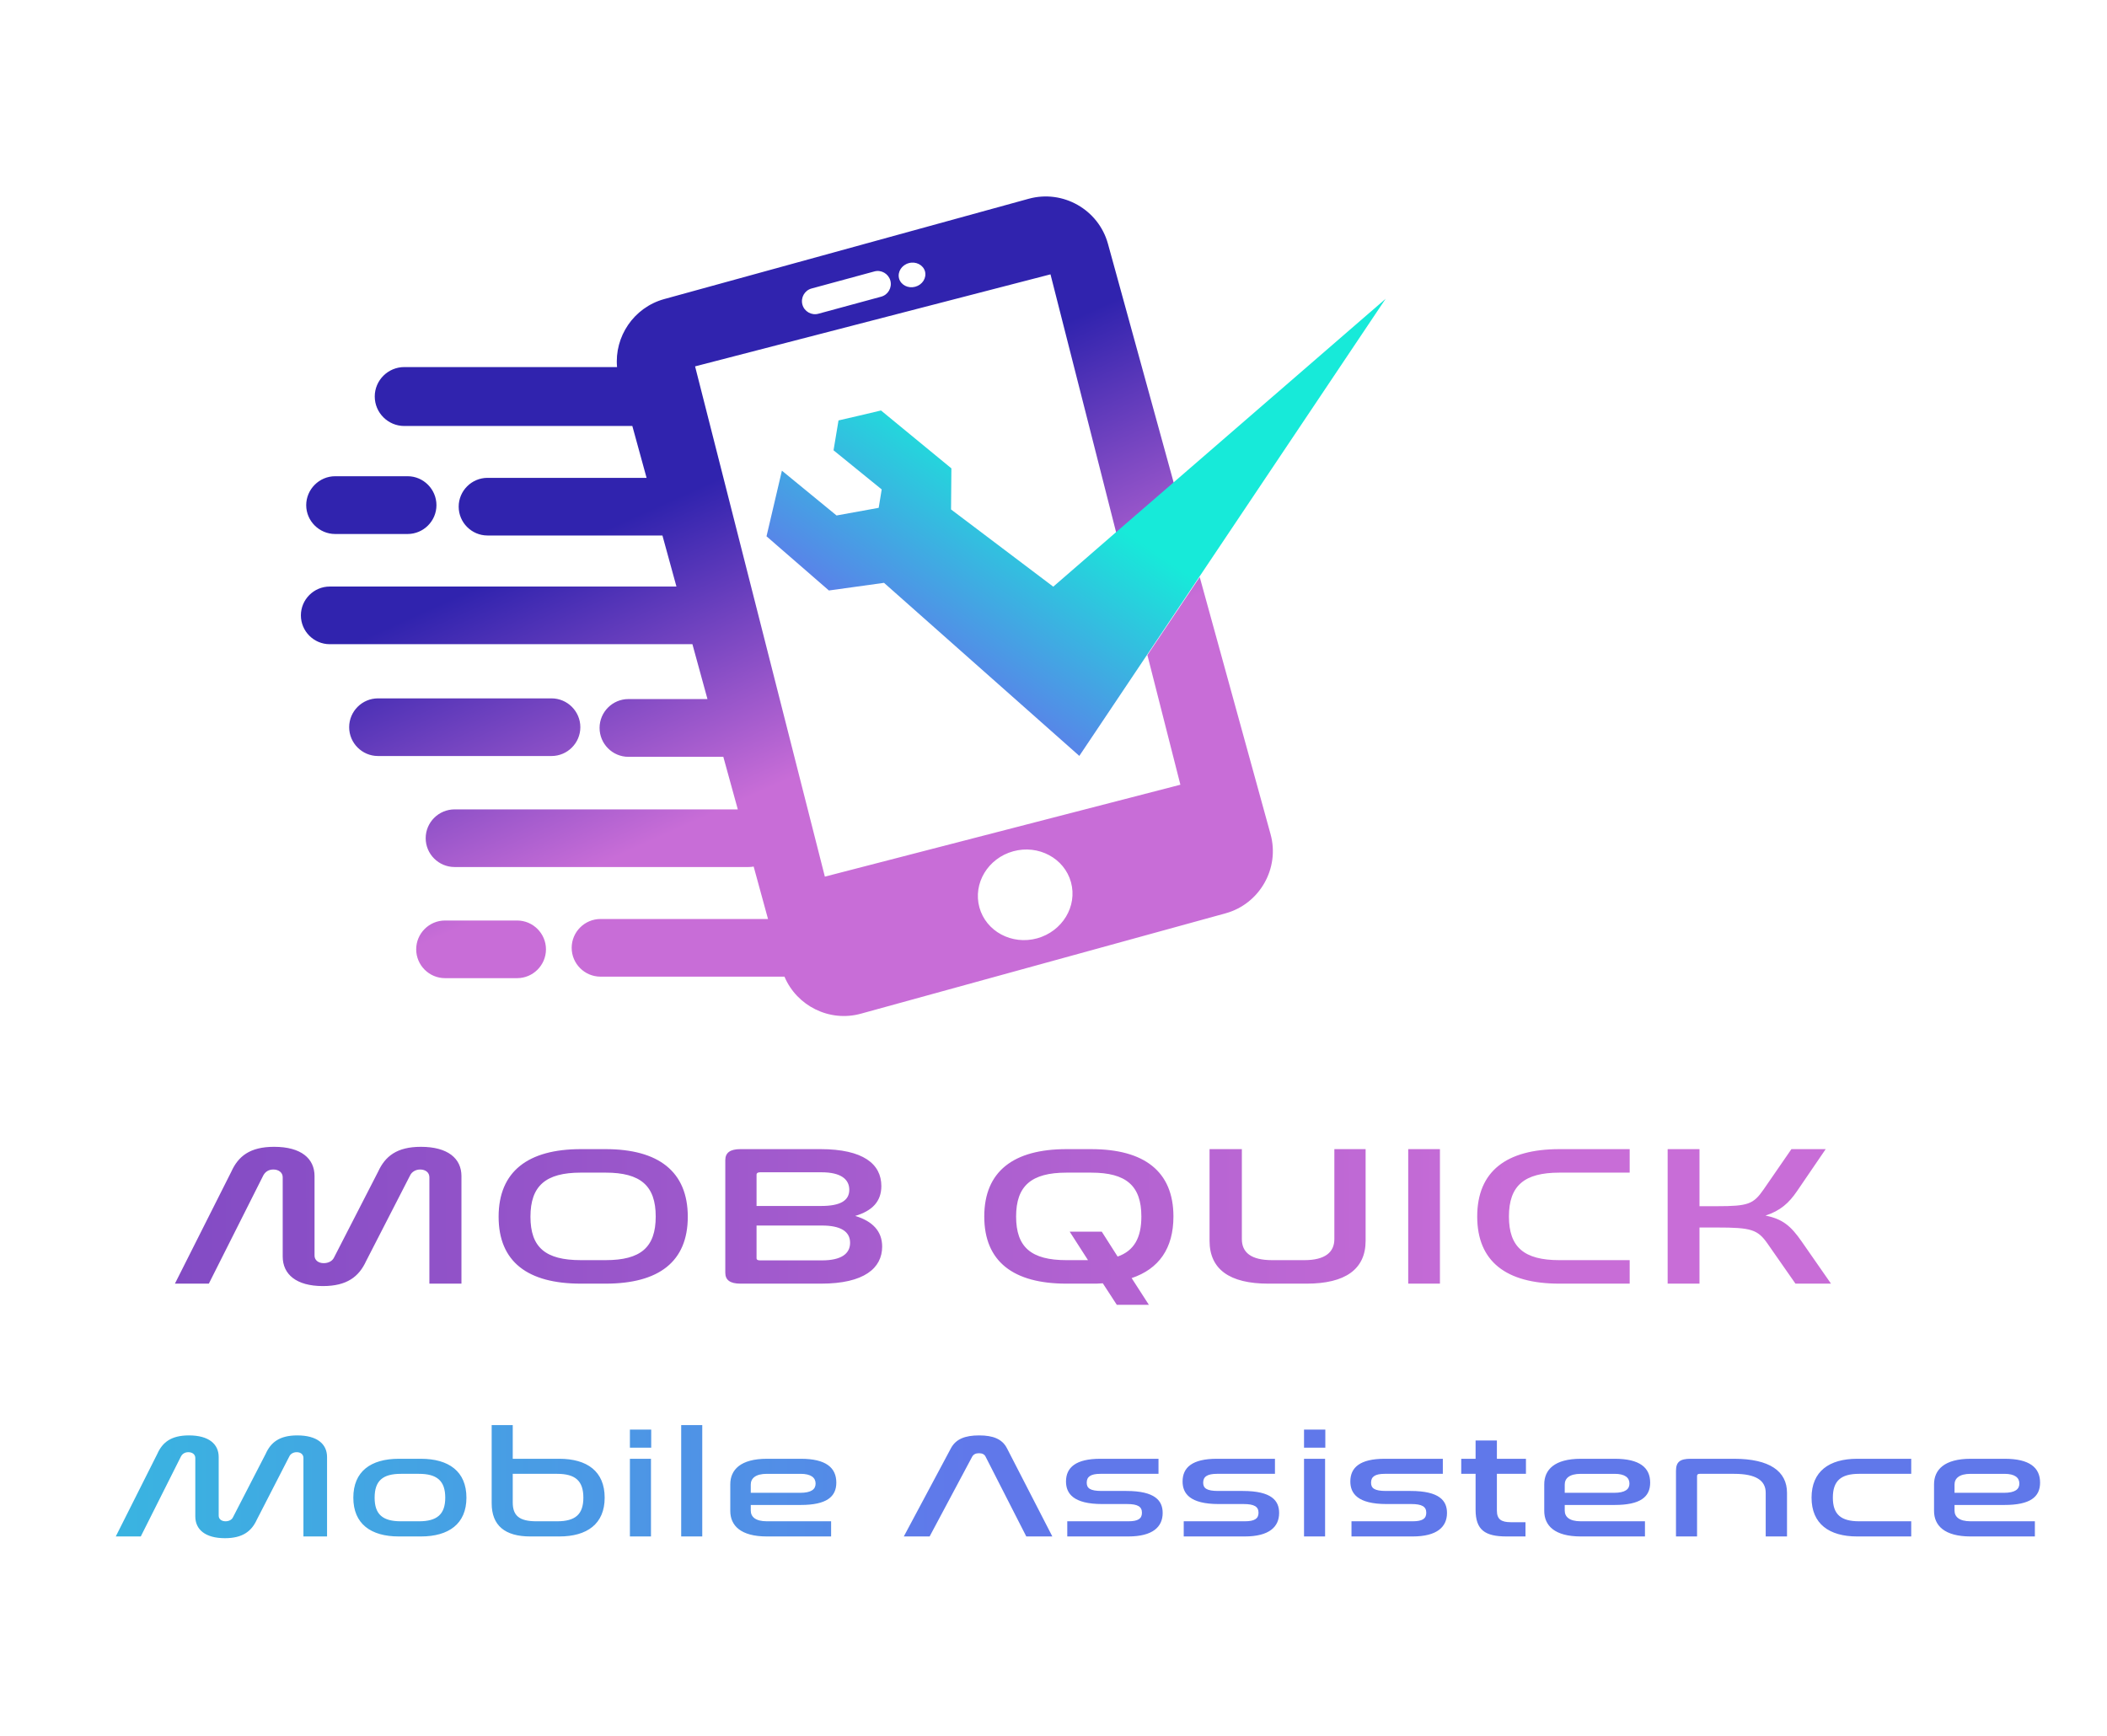 <?xml version="1.0" encoding="UTF-8"?>
<!DOCTYPE svg PUBLIC "-//W3C//DTD SVG 1.1//EN" "http://www.w3.org/Graphics/SVG/1.1/DTD/svg11.dtd">
<!-- Creator: CorelDRAW X7 -->
<svg xmlns="http://www.w3.org/2000/svg" xml:space="preserve" width="182mm" height="150mm" version="1.1" shape-rendering="geometricPrecision" text-rendering="geometricPrecision" image-rendering="optimizeQuality" fill-rule="evenodd" clip-rule="evenodd"
viewBox="0 0 18200 15000"
 xmlns:xlink="http://www.w3.org/1999/xlink">
 <defs>
   <linearGradient id="id0" gradientUnits="userSpaceOnUse" x1="6372.49" y1="4057.42" x2="7449.64" y2="6448.22">
    <stop offset="0" stop-opacity="1" stop-color="#3023AE"/>
    <stop offset="1" stop-opacity="1" stop-color="#C86DD7"/>
   </linearGradient>
   <linearGradient id="id1" gradientUnits="userSpaceOnUse" x1="13668" y1="7301" x2="12504" y2="8994">
    <stop offset="0" stop-opacity="1" stop-color="#17EAD9"/>
    <stop offset="1" stop-opacity="1" stop-color="#6078EA"/>
   </linearGradient>
   <linearGradient id="id2" gradientUnits="userSpaceOnUse" x1="-12415" y1="13721" x2="13542" y2="13605">
    <stop offset="0" stop-opacity="1" stop-color="#3023AE"/>
    <stop offset="0.988" stop-opacity="1" stop-color="#C86DD7"/>
    <stop offset="1" stop-opacity="1" stop-color="#C86DD7"/>
   </linearGradient>
   <linearGradient id="id3" gradientUnits="userSpaceOnUse" x1="-6939" y1="15295" x2="10066" y2="15322">
    <stop offset="0" stop-opacity="1" stop-color="#17EAD9"/>
    <stop offset="0.49" stop-opacity="1" stop-color="#3BB1E1"/>
    <stop offset="1" stop-opacity="1" stop-color="#6078EA"/>
   </linearGradient>
   <linearGradient id="id4" gradientUnits="userSpaceOnUse" x1="-10914" y1="15170" x2="8406" y2="15196">
    <stop offset="0" stop-opacity="1" stop-color="#17EAD9"/>
    <stop offset="0.49" stop-opacity="1" stop-color="#3BB1E1"/>
    <stop offset="1" stop-opacity="1" stop-color="#6078EA"/>
   </linearGradient>
 </defs>
 <g id="Camada_x0020_1">
  <path fill="url(#id0)" d="M7850 2273c61,-17 124,15 140,71 15,57 -22,116 -84,133 -62,17 -124,-15 -140,-71 -15,-57 22,-116 84,-133zm-4006 5679l623 0c137,0 249,112 249,249l0 0c0,137 -112,249 -249,249l-623 0c-137,0 -249,-112 -249,-249l0 0c0,-137 112,-249 249,-249zm1343 -13l1447 0 -124 -453c-15,3 -30,4 -46,4l-2537 0c-138,0 -250,-112 -250,-249l0 0c0,-137 112,-249 250,-249l2446 0 -125 -454 -820 0c-137,0 -249,-112 -249,-250l0 0c0,-137 112,-249 249,-249l683 0 -130 -474 -3133 0c-137,0 -249,-112 -249,-249l0 0c0,-137 112,-249 249,-249l2995 0 -121 -441 -1511 0c-137,0 -249,-112 -249,-249l0 0c0,-137 112,-249 249,-249l1374 0 -123 -448 -1970 0c-140,0 -255,-114 -255,-255l0 0c0,-140 115,-254 255,-254l1838 0c-24,-263 144,-514 406,-587l3150 -867c295,-81 602,93 684,388l570 2071 -497 431 -569 -2237 -3070 795 1121 4408 3071 -794 -285 -1120 452 -674 612 2222c81,294 -94,602 -389,683l-3150 867c-271,75 -553,-67 -660,-320l-1589 0c-137,0 -249,-112 -249,-249l0 0c0,-137 112,-249 249,-249zm-1922 -1906l1499 0c137,0 249,112 249,249l0 0c0,137 -112,249 -249,249l-1499 0c-137,0 -249,-112 -249,-249l0 0c0,-137 112,-249 249,-249zm-370 -1919l626 0c137,0 249,113 249,250l0 0c0,137 -112,249 -249,249l-626 0c-137,0 -250,-112 -250,-249l0 0c0,-137 113,-250 250,-250zm4116 -1622l541 -147c60,-17 122,19 139,79l0 0c16,61 -20,123 -80,139l-541 147c-60,17 -123,-19 -139,-79l0 0c-16,-60 19,-123 80,-139zm1741 4862c218,-60 442,60 499,267 57,208 -74,424 -292,485 -219,60 -442,-60 -499,-267 -57,-208 74,-425 292,-485z"/>
  <path fill="none" stroke="#373435" stroke-width="20" d="M-14248 -857l561 0c62,0 113,51 113,113l0 1c0,62 -51,113 -113,113l-561 0c-62,0 -113,-51 -113,-113l0 -1c0,-62 51,-113 113,-113z"/>
  <path fill="url(#id1)" d="M8215 4401l883 667 552 -479 497 -430 1822 -1578 -2646 3949 -1687 -1495 -476 66 -539 -468c44,-189 89,-378 133,-567l472 387 364 -66 26 -159 -416 -338c14,-86 6,-35 43,-258 123,-28 245,-57 367,-86l608 500 -3 355z"/>
  <path fill="url(#id2)" fill-rule="nonzero" d="M2275 10153c16,-29 44,-50 86,-50 46,0 81,26 81,67l0 685c0,153 117,255 347,255 210,0 312,-83 373,-215l381 -742c14,-29 47,-50 86,-50 47,0 80,26 80,67l0 919 277 0 0 -929c0,-152 -117,-253 -350,-253 -209,0 -309,82 -370,215l-381 742c-14,29 -47,48 -89,48 -46,0 -79,-26 -79,-65l0 -687c0,-152 -116,-253 -349,-253 -210,0 -310,82 -370,215l-487 967 293 0 471 -936zm2742 -226c-456,0 -710,193 -710,584 0,389 251,578 710,578l214 0c459,0 710,-189 710,-578 0,-391 -254,-584 -710,-584l-214 0zm214 203c303,0 433,114 433,379 0,267 -130,377 -433,377l-214 0c-305,0 -435,-110 -435,-375 0,-267 132,-381 435,-381l214 0zm1164 -203c-88,0 -130,31 -130,95l0 973c0,63 42,94 130,94l698 0c371,0 527,-134 527,-320 0,-134 -84,-220 -233,-265 146,-43 226,-124 226,-258 0,-190 -156,-319 -527,-319l-691 0zm140 660l565 0c161,0 243,51 243,149 0,95 -77,152 -243,152l-535 0c-19,0 -30,-5 -30,-19l0 -282zm0 -439c0,-14 11,-21 30,-21l531 0c167,0 240,60 240,151 0,95 -80,140 -243,140l-558 0 0 -270zm2677 -221c-456,0 -710,191 -710,582 0,389 251,580 710,580l214 0c35,0 68,0 100,-3l121 186 277 0 -149 -231c235,-79 361,-256 361,-532 0,-391 -254,-582 -710,-582l-214 0zm28 713l158 246 -186 0c-305,0 -435,-112 -435,-377 0,-265 132,-379 435,-379l214 0c303,0 433,114 433,379 0,184 -63,296 -205,346l-137 -215 -277 0zm1208 -713l0 792c0,245 172,370 507,370l331 0c335,0 510,-125 510,-370l0 -792 -270 0 0 777c0,115 -82,182 -259,182l-279 0c-182,0 -261,-67 -261,-182l0 -777 -279 0zm1716 0l0 1162 274 0 0 -1162 -274 0zm1306 0c-457,0 -710,191 -710,582 0,389 251,580 710,580l607 0 0 -203 -607 0c-305,0 -436,-112 -436,-377 0,-267 133,-379 436,-379l607 0 0 -203 -607 0zm935 0l0 1162 275 0 0 -485 151 0c296,0 352,17 438,141l240 344 307 0 -254 -365c-93,-134 -165,-194 -312,-223 129,-42 203,-109 273,-212l247 -362 -296 0 -240 348c-88,127 -132,145 -403,145l-151 0 0 -493 -275 0z"/>
  <path fill="url(#id3)" fill-rule="nonzero" d="M1563 12582c12,-22 33,-37 64,-37 34,0 60,19 60,50l0 505c0,113 86,188 256,188 154,0 230,-61 275,-159l281 -547c10,-22 34,-37 64,-37 34,0 58,19 58,50l0 678 204 0 0 -686c0,-112 -85,-187 -257,-187 -155,0 -229,61 -273,159l-282 547c-10,22 -34,36 -65,36 -34,0 -59,-19 -59,-48l0 -507c0,-112 -85,-187 -257,-187 -155,0 -229,61 -273,159l-359 714 216 0 347 -691zm1882 20c-242,0 -393,109 -393,336 0,226 151,335 393,335l191 0c240,0 393,-109 393,-335 0,-227 -153,-336 -393,-336l-191 0zm174 130c156,0 227,61 227,206 0,144 -71,204 -227,204l-156 0c-158,0 -227,-60 -227,-204 0,-145 69,-206 227,-206l156 0zm628 -421l0 675c0,193 115,287 334,287l250 0c241,0 392,-109 392,-335 0,-227 -151,-336 -392,-336l-402 0 0 -291 -182 0zm565 421c158,0 227,61 227,206 0,144 -69,204 -227,204l-178 0c-148,0 -205,-48 -205,-163l0 -247 383 0zm629 -130l0 671 182 0 0 -671 -182 0zm0 -252l0 156 184 0 0 -156 -184 0zm443 -39l0 962 182 0 0 -962 -182 0zm740 291c-226,0 -316,94 -316,221l0 229c0,127 90,221 316,221l555 0 0 -131 -555 0c-99,0 -139,-39 -139,-93l0 -48 431 0c223,0 308,-70 308,-193 0,-130 -91,-206 -306,-206l-294 0zm-139 223c0,-53 40,-93 139,-93l292 0c89,0 129,33 129,84 0,49 -36,80 -134,80l-426 0 0 -71z"/>
  <path fill="url(#id4)" fill-rule="nonzero" d="M8398 12583c12,-20 31,-29 58,-29 28,0 47,9 57,29l352 690 225 0 -392 -762c-41,-80 -120,-111 -240,-111 -122,0 -201,31 -244,111l-407 762 223 0 368 -690zm1106 19c-211,0 -296,75 -296,196 0,103 62,195 313,195l215 0c91,0 128,22 128,75 0,52 -34,74 -118,74l-527 0 0 131 527 0c213,0 297,-84 297,-203 0,-105 -64,-190 -314,-190l-213 0c-102,0 -129,-25 -129,-72 0,-51 34,-76 118,-76l502 0 0 -130 -503 0zm1006 0c-211,0 -295,75 -295,196 0,103 62,195 312,195l215 0c91,0 129,22 129,75 0,52 -35,74 -119,74l-527 0 0 131 527 0c213,0 297,-84 297,-203 0,-105 -63,-190 -314,-190l-213 0c-101,0 -129,-25 -129,-72 0,-51 35,-76 119,-76l501 0 0 -130 -503 0zm754 0l0 671 182 0 0 -671 -182 0zm0 -252l0 156 184 0 0 -156 -184 0zm696 252c-212,0 -296,75 -296,196 0,103 62,195 313,195l214 0c91,0 129,22 129,75 0,52 -34,74 -118,74l-528 0 0 131 528 0c213,0 297,-84 297,-203 0,-105 -64,-190 -314,-190l-213 0c-102,0 -129,-25 -129,-72 0,-51 34,-76 118,-76l502 0 0 -130 -503 0zm662 0l0 130 124 0 0 310c0,175 81,231 268,231l163 0 0 -123 -125 0c-86,0 -122,-26 -122,-101l0 -317 251 0 0 -130 -251 0 0 -158 -184 0 0 158 -124 0zm1033 0c-227,0 -316,94 -316,221l0 229c0,127 89,221 316,221l554 0 0 -131 -554 0c-100,0 -139,-39 -139,-93l0 -48 431 0c223,0 307,-70 307,-193 0,-130 -91,-206 -306,-206l-293 0zm-139 223c0,-53 39,-93 139,-93l292 0c89,0 128,33 128,84 0,49 -36,80 -134,80l-425 0 0 -71zm1088 -223c-91,0 -127,26 -127,104l0 567 182 0 0 -522c0,-13 7,-19 23,-19l297 0c190,0 273,58 273,164l0 377 184 0 0 -377c0,-186 -150,-294 -457,-294l-375 0zm1438 0c-242,0 -394,109 -394,336 0,226 152,335 394,335l467 0 0 -131 -450 0c-158,0 -227,-60 -227,-204 0,-145 69,-206 227,-206l450 0 0 -130 -467 0zm980 0c-226,0 -316,94 -316,221l0 229c0,127 90,221 316,221l555 0 0 -131 -555 0c-99,0 -139,-39 -139,-93l0 -48 431 0c224,0 308,-70 308,-193 0,-130 -91,-206 -306,-206l-294 0zm-139 223c0,-53 40,-93 139,-93l292 0c90,0 129,33 129,84 0,49 -36,80 -134,80l-426 0 0 -71z"/>
 </g>
</svg>
